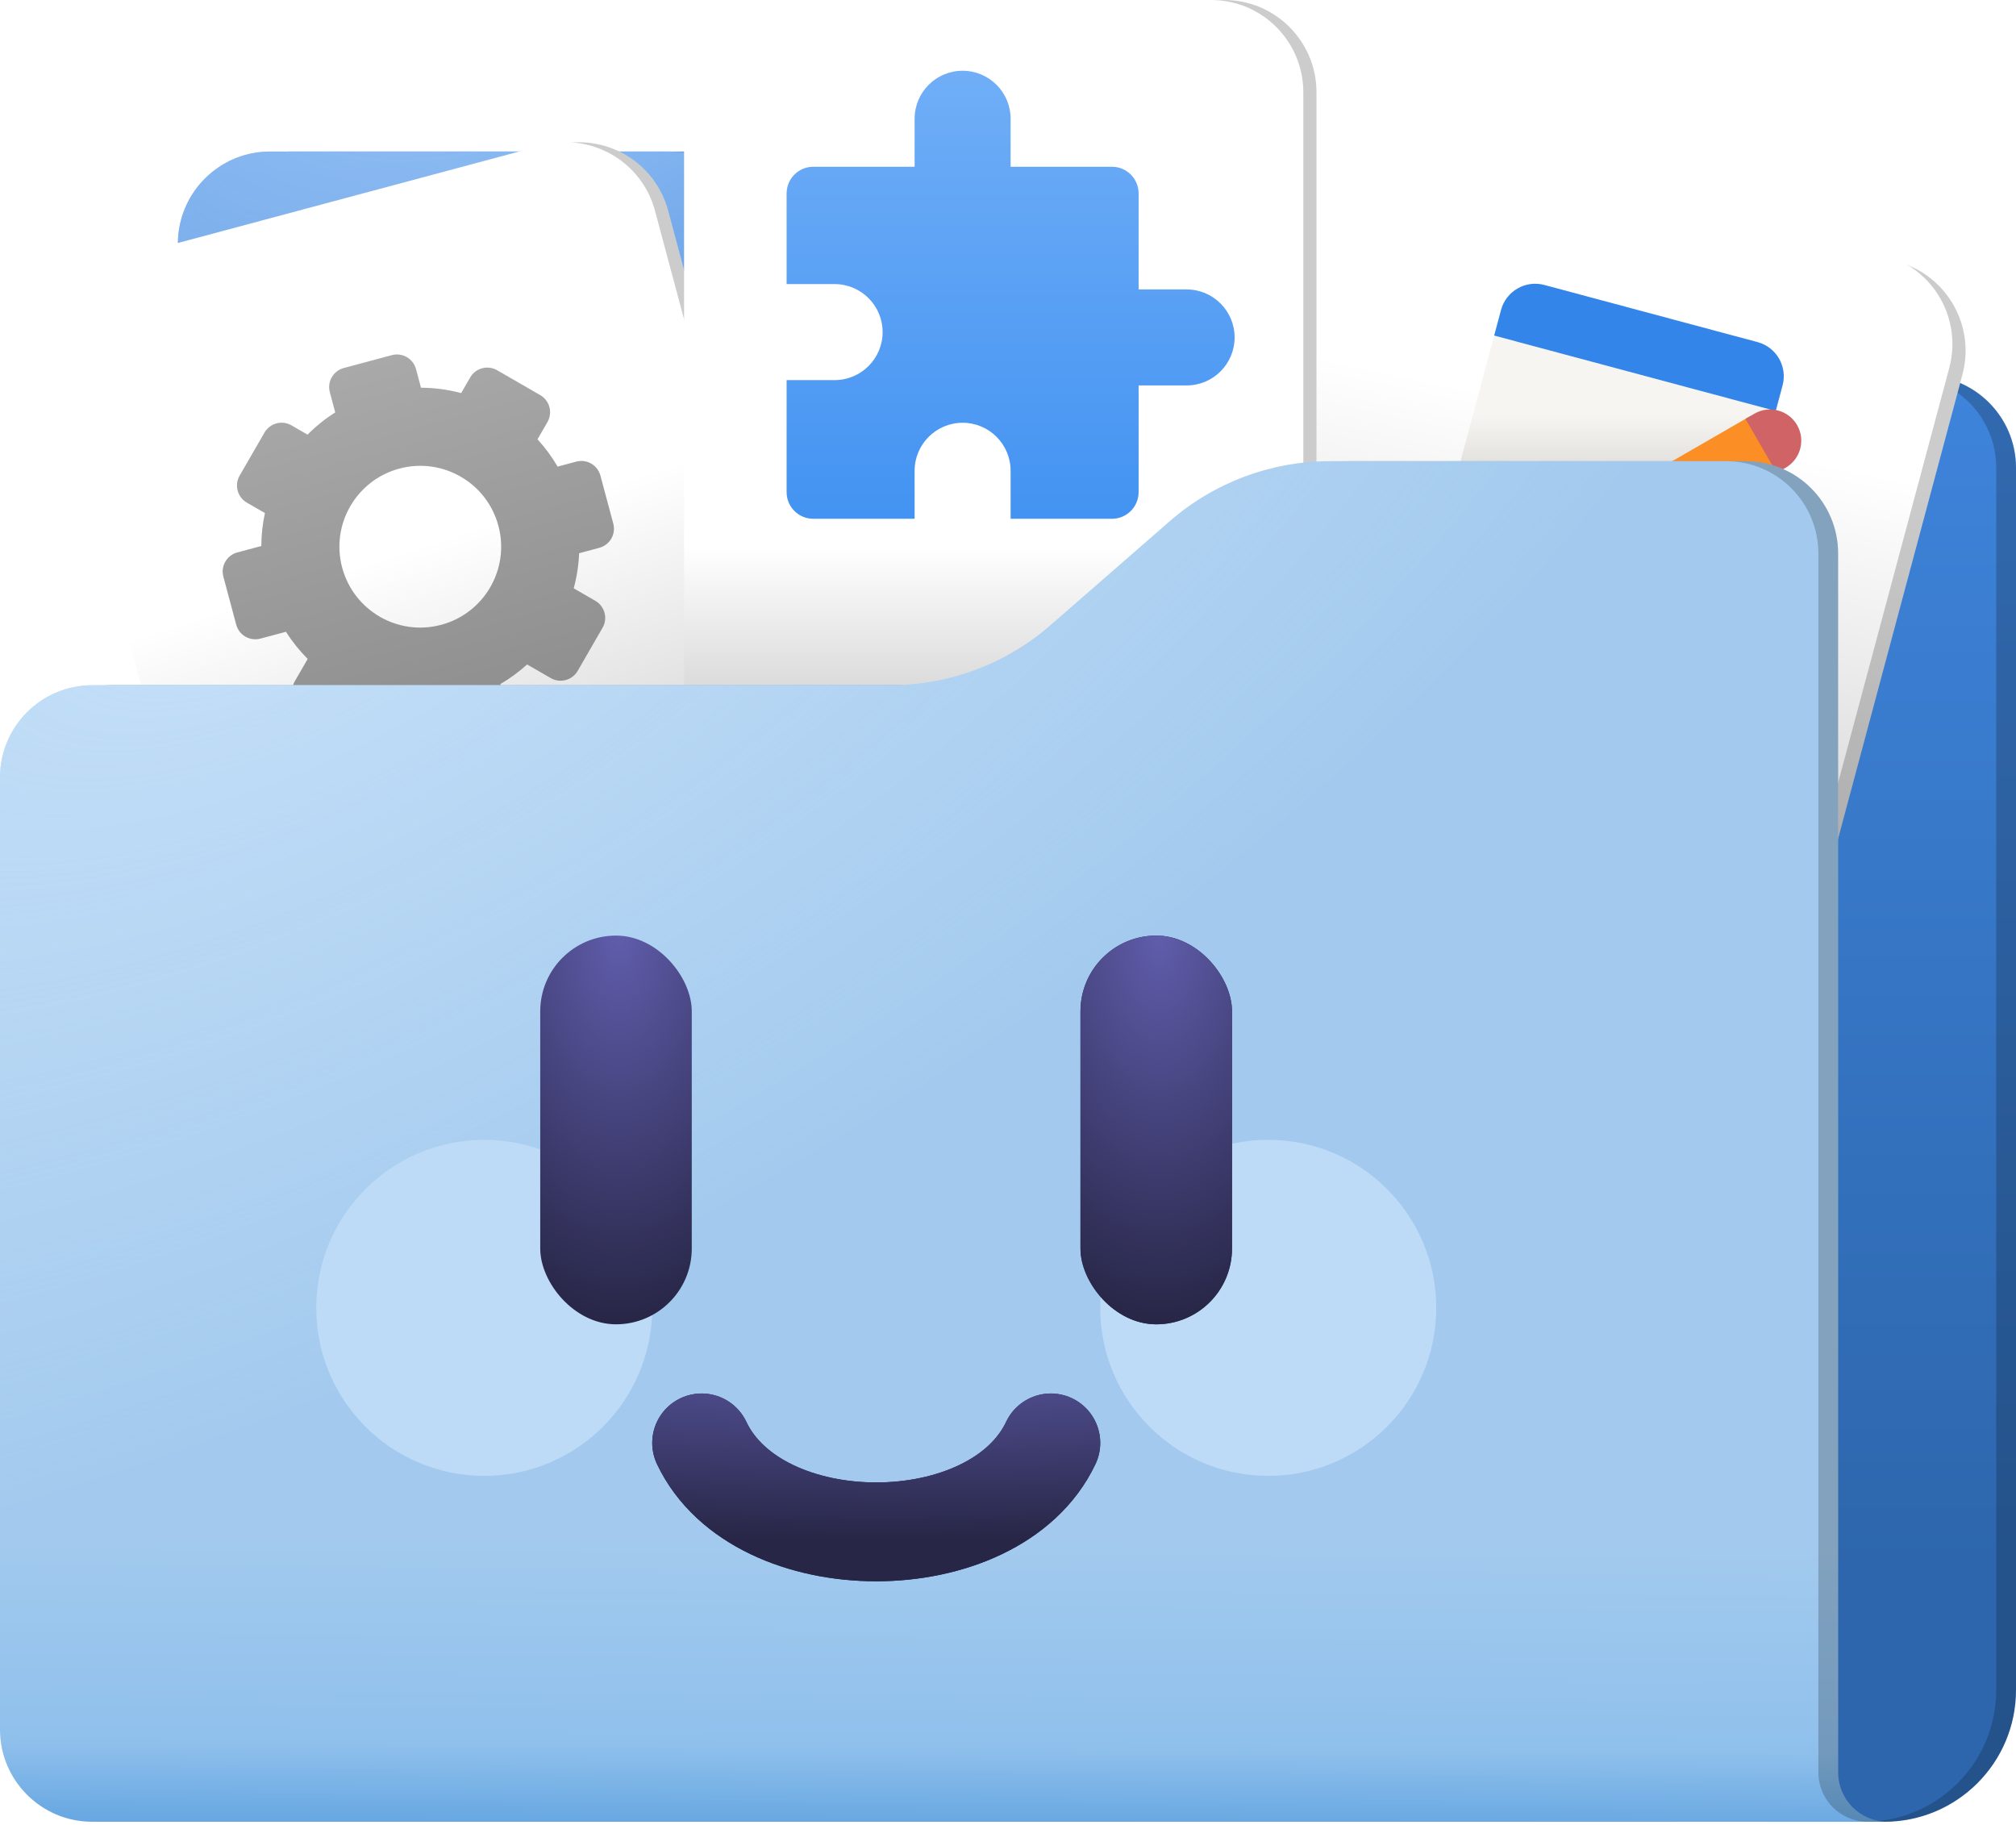 <svg width="306" height="277" viewBox="0 0 306 277" fill="none" xmlns="http://www.w3.org/2000/svg">
<path d="M30 37C30 29.268 36.268 23 44 23H104.136C113.075 23 121.712 26.236 128.45 32.11L146.55 47.89C153.288 53.764 161.925 57 170.864 57H292C299.732 57 306 63.268 306 71V256.5C306 267.546 297.046 276.5 286 276.5H30V37Z" fill="url(#paint0_linear_214_578)"/>
<path d="M30 37C30 29.268 36.268 23 44 23H104.136C113.075 23 121.712 26.236 128.45 32.11L146.55 47.89C153.288 53.764 161.925 57 170.864 57H292C299.732 57 306 63.268 306 71V256.5C306 267.546 297.046 276.5 286 276.5H30V37Z" fill="url(#paint1_radial_214_578)" fill-opacity="0.6"/>
<path d="M30 37C30 29.268 36.268 23 44 23H104.136C113.075 23 121.712 26.236 128.45 32.11L146.55 47.89C153.288 53.764 161.925 57 170.864 57H292C299.732 57 306 63.268 306 71V256.5C306 267.546 297.046 276.5 286 276.5H30V37Z" fill="black" fill-opacity="0.2"/>
<path d="M27 37C27 29.268 33.268 23 41 23H101.136C110.075 23 118.712 26.236 125.45 32.11L143.55 47.89C150.288 53.764 158.925 57 167.864 57H289C296.732 57 303 63.268 303 71V256.5C303 267.546 294.046 276.5 283 276.5H27V37Z" fill="url(#paint2_linear_214_578)"/>
<path d="M27 37C27 29.268 33.268 23 41 23H101.136C110.075 23 118.712 26.236 125.45 32.11L143.55 47.89C150.288 53.764 158.925 57 167.864 57H289C296.732 57 303 63.268 303 71V256.5C303 267.546 294.046 276.5 283 276.5H27V37Z" fill="url(#paint3_radial_214_578)" fill-opacity="0.6"/>
<path d="M10.623 56.298C8.622 48.83 13.054 41.153 20.523 39.152L48.776 31.581L84.265 22.072C91.734 20.071 99.41 24.503 101.411 31.971L148.775 208.736C150.919 216.738 146.171 224.963 138.169 227.107L61.87 247.551L10.623 56.298Z" fill="url(#paint4_linear_214_578)"/>
<path d="M10.623 56.298C8.622 48.83 13.054 41.153 20.523 39.152L48.776 31.581L84.265 22.072C91.734 20.071 99.41 24.503 101.411 31.971L148.775 208.736C150.919 216.738 146.171 224.963 138.169 227.107L61.87 247.551L10.623 56.298Z" fill="black" fill-opacity="0.2"/>
<path d="M207.08 32.523C209.081 25.054 216.758 20.622 224.226 22.623L252.479 30.194L287.968 39.703C295.437 41.704 299.869 49.381 297.868 56.849L250.504 233.614C248.36 241.616 240.135 246.365 232.133 244.221L155.833 223.776L207.08 32.523Z" fill="url(#paint5_linear_214_578)"/>
<path d="M207.08 32.523C209.081 25.054 216.758 20.622 224.226 22.623L252.479 30.194L287.968 39.703C295.437 41.704 299.869 49.381 297.868 56.849L250.504 233.614C248.36 241.616 240.135 246.365 232.133 244.221L155.833 223.776L207.08 32.523Z" fill="black" fill-opacity="0.2"/>
<path d="M205.08 31.523C207.081 24.054 214.758 19.622 222.226 21.623L250.479 29.194L285.968 38.703C293.437 40.704 297.869 48.381 295.868 55.849L248.504 232.614C246.36 240.616 238.135 245.365 230.133 243.221L153.833 222.776L205.08 31.523Z" fill="url(#paint6_linear_214_578)"/>
<rect x="229.226" y="41.863" width="44.239" height="55.633" rx="5.362" transform="rotate(15 229.226 41.863)" fill="url(#paint7_linear_214_578)"/>
<path d="M227.838 47.043C228.605 44.182 231.545 42.485 234.406 43.251L266.778 51.925C269.638 52.692 271.336 55.632 270.569 58.493L269.528 62.377L226.797 50.928L227.838 47.043Z" fill="#3385E9"/>
<rect x="237.593" y="79.36" width="32.364" height="9.39" transform="rotate(-30 237.593 79.36)" fill="#FB8F25"/>
<path d="M235.859 85.829L237.593 79.36L242.329 87.563L235.859 85.829Z" fill="#E5D7C4"/>
<path fill-rule="evenodd" clip-rule="evenodd" d="M236.728 82.598L235.864 85.838L239.097 86.701L236.728 82.598Z" fill="#313131"/>
<path d="M264.937 63.572L266.304 62.783C268.569 61.475 271.466 62.251 272.774 64.517V64.517C274.082 66.782 273.306 69.678 271.04 70.986L269.673 71.776L264.937 63.572Z" fill="#CF6365"/>
<path d="M8.623 56.298C6.622 48.83 11.054 41.153 18.523 39.152L46.776 31.581L82.265 22.072C89.734 20.071 97.41 24.503 99.412 31.971L146.775 208.736C148.919 216.738 144.171 224.963 136.169 227.107L59.87 247.551L8.623 56.298Z" fill="url(#paint8_linear_214_578)"/>
<path fill-rule="evenodd" clip-rule="evenodd" d="M50.062 59.529C49.634 57.928 50.583 56.283 52.184 55.855L59.47 53.902C61.07 53.473 62.715 54.423 63.144 56.023L63.901 58.846C65.983 58.855 68.03 59.134 69.998 59.66L71.364 57.293C72.192 55.858 74.027 55.367 75.462 56.195L81.995 59.967C83.43 60.795 83.921 62.63 83.093 64.065L81.585 66.676C82.737 67.931 83.763 69.317 84.638 70.819L87.461 70.063C89.061 69.634 90.707 70.584 91.135 72.184L93.088 79.47C93.516 81.071 92.567 82.716 90.966 83.144L87.904 83.965C87.83 85.783 87.55 87.569 87.081 89.293L90.36 91.186C91.795 92.014 92.287 93.849 91.458 95.284L87.687 101.817C86.858 103.252 85.023 103.743 83.589 102.915L80.007 100.847C78.775 101.967 77.418 102.966 75.951 103.82L76.927 107.461C77.356 109.062 76.406 110.707 74.806 111.135L67.519 113.088C65.919 113.517 64.274 112.567 63.845 110.967L62.806 107.087C61.37 107.028 59.954 106.841 58.573 106.534L56.467 110.183C55.638 111.617 53.803 112.109 52.369 111.281L45.836 107.509C44.401 106.681 43.909 104.846 44.738 103.411L46.703 100.008C45.468 98.77 44.36 97.392 43.408 95.888L39.529 96.927C37.928 97.356 36.283 96.406 35.854 94.806L33.902 87.519C33.473 85.919 34.423 84.274 36.023 83.845L39.664 82.87C39.67 81.172 39.857 79.498 40.211 77.871L37.471 76.289C36.036 75.46 35.544 73.626 36.373 72.191L40.144 65.658C40.973 64.223 42.808 63.732 44.242 64.56L46.681 65.968C47.939 64.699 49.345 63.563 50.883 62.59L50.062 59.529ZM66.97 94.832C73.518 93.078 77.404 86.347 75.649 79.8C73.895 73.252 67.165 69.367 60.617 71.121C54.069 72.876 50.184 79.606 51.938 86.153C53.693 92.701 60.423 96.586 66.97 94.832Z" fill="url(#paint9_linear_214_578)"/>
<path d="M105.833 14C105.833 6.268 112.102 0 119.833 0H149.083H185.824C193.556 0 199.824 6.268 199.824 14V197C199.824 205.284 193.108 212 184.824 212H105.833L105.833 14Z" fill="url(#paint10_linear_214_578)"/>
<path d="M105.833 14C105.833 6.268 112.102 0 119.833 0H149.083H185.824C193.556 0 199.824 6.268 199.824 14V197C199.824 205.284 193.108 212 184.824 212H105.833L105.833 14Z" fill="black" fill-opacity="0.2"/>
<path d="M103.833 14C103.833 6.268 110.102 0 117.833 0H147.083H183.824C191.556 0 197.824 6.268 197.824 14V197C197.824 205.284 191.108 212 182.824 212H103.833L103.833 14Z" fill="url(#paint11_linear_214_578)"/>
<path fill-rule="evenodd" clip-rule="evenodd" d="M138.825 18.024C138.825 14 142.087 10.738 146.111 10.738C150.134 10.738 153.396 14 153.396 18.024V25.31H168.777C171.013 25.31 172.825 27.122 172.825 29.357V43.929H180.111C184.134 43.929 187.396 47.191 187.396 51.215C187.396 55.238 184.134 58.5 180.111 58.5H172.825V74.691C172.825 76.926 171.013 78.738 168.777 78.738H153.396V71.453C153.396 67.429 150.134 64.167 146.111 64.167C142.087 64.167 138.825 67.429 138.825 71.453V78.738H123.444C121.209 78.738 119.396 76.926 119.396 74.691V57.691H126.682C130.706 57.691 133.968 54.429 133.968 50.405C133.968 46.381 130.706 43.119 126.682 43.119H119.396V29.357C119.396 27.122 121.209 25.31 123.444 25.31H138.825V18.024Z" fill="url(#paint12_linear_214_578)"/>
<path d="M279 84C279 76.268 272.732 70 265 70H204.864C195.925 70 187.288 73.236 180.55 79.11L162.45 94.89C155.712 100.764 147.075 104 138.136 104H17C9.268 104 3 110.268 3 118L3 262.5C3 270.232 9.268 276.5 17 276.5H286.5V276.5C282.358 276.5 279 273.142 279 269V84Z" fill="url(#paint13_linear_214_578)"/>
<path d="M279 84C279 76.268 272.732 70 265 70H204.864C195.925 70 187.288 73.236 180.55 79.11L162.45 94.89C155.712 100.764 147.075 104 138.136 104H17C9.268 104 3 110.268 3 118L3 262.5C3 270.232 9.268 276.5 17 276.5H286.5V276.5C282.358 276.5 279 273.142 279 269V84Z" fill="url(#paint14_radial_214_578)" fill-opacity="0.6"/>
<path d="M279 84C279 76.268 272.732 70 265 70H204.864C195.925 70 187.288 73.236 180.55 79.11L162.45 94.89C155.712 100.764 147.075 104 138.136 104H17C9.268 104 3 110.268 3 118L3 262.5C3 270.232 9.268 276.5 17 276.5H286.5V276.5C282.358 276.5 279 273.142 279 269V84Z" fill="black" fill-opacity="0.2"/>
<path d="M276 84C276 76.268 269.732 70 262 70H201.864C192.925 70 184.288 73.236 177.55 79.11L159.45 94.89C152.712 100.764 144.075 104 135.136 104H14C6.268 104 0 110.268 0 118L1.48608e-05 262.5C6.65339e-06 270.232 6.268 276.5 14 276.5H283.5V276.5C279.358 276.5 276 273.142 276 269V84Z" fill="url(#paint15_linear_214_578)"/>
<path d="M276 84C276 76.268 269.732 70 262 70H201.864C192.925 70 184.288 73.236 177.55 79.11L159.45 94.89C152.712 100.764 144.075 104 135.136 104H14C6.268 104 0 110.268 0 118L1.48608e-05 262.5C6.65339e-06 270.232 6.268 276.5 14 276.5H283.5V276.5C279.358 276.5 276 273.142 276 269V84Z" fill="url(#paint16_radial_214_578)" fill-opacity="0.6"/>
<circle cx="192.5" cy="198.5" r="25.5" fill="#BDDBF6"/>
<circle cx="73.5" cy="198.5" r="25.5" fill="#BDDBF6"/>
<g filter="url(#filter0_i_214_578)">
<rect x="82" y="140" width="23" height="59" rx="11.5" fill="url(#paint17_radial_214_578)"/>
</g>
<g filter="url(#filter1_i_214_578)">
<rect x="164" y="140" width="23" height="59" rx="11.5" fill="#272646"/>
<rect x="164" y="140" width="23" height="59" rx="11.5" fill="url(#paint18_radial_214_578)"/>
</g>
<g filter="url(#filter2_i_214_578)">
<path d="M106.5 217C115 235 151 235 159.5 217" stroke="#272646" stroke-width="15" stroke-linecap="round"/>
<path d="M106.5 217C115 235 151 235 159.5 217" stroke="url(#paint19_radial_214_578)" stroke-width="15" stroke-linecap="round"/>
</g>
<defs>
<filter id="filter0_i_214_578" x="82" y="140" width="23" height="59" filterUnits="userSpaceOnUse" color-interpolation-filters="sRGB">
<feFlood flood-opacity="0" result="BackgroundImageFix"/>
<feBlend mode="normal" in="SourceGraphic" in2="BackgroundImageFix" result="shape"/>
<feColorMatrix in="SourceAlpha" type="matrix" values="0 0 0 0 0 0 0 0 0 0 0 0 0 0 0 0 0 0 127 0" result="hardAlpha"/>
<feOffset dy="2"/>
<feComposite in2="hardAlpha" operator="arithmetic" k2="-1" k3="1"/>
<feColorMatrix type="matrix" values="0 0 0 0 0 0 0 0 0 0 0 0 0 0 0 0 0 0 0.14 0"/>
<feBlend mode="normal" in2="shape" result="effect1_innerShadow_214_578"/>
</filter>
<filter id="filter1_i_214_578" x="164" y="140" width="23" height="59" filterUnits="userSpaceOnUse" color-interpolation-filters="sRGB">
<feFlood flood-opacity="0" result="BackgroundImageFix"/>
<feBlend mode="normal" in="SourceGraphic" in2="BackgroundImageFix" result="shape"/>
<feColorMatrix in="SourceAlpha" type="matrix" values="0 0 0 0 0 0 0 0 0 0 0 0 0 0 0 0 0 0 127 0" result="hardAlpha"/>
<feOffset dy="2"/>
<feComposite in2="hardAlpha" operator="arithmetic" k2="-1" k3="1"/>
<feColorMatrix type="matrix" values="0 0 0 0 0 0 0 0 0 0 0 0 0 0 0 0 0 0 0.14 0"/>
<feBlend mode="normal" in2="shape" result="effect1_innerShadow_214_578"/>
</filter>
<filter id="filter2_i_214_578" x="98.998" y="209.498" width="68.004" height="28.502" filterUnits="userSpaceOnUse" color-interpolation-filters="sRGB">
<feFlood flood-opacity="0" result="BackgroundImageFix"/>
<feBlend mode="normal" in="SourceGraphic" in2="BackgroundImageFix" result="shape"/>
<feColorMatrix in="SourceAlpha" type="matrix" values="0 0 0 0 0 0 0 0 0 0 0 0 0 0 0 0 0 0 127 0" result="hardAlpha"/>
<feOffset dy="2"/>
<feComposite in2="hardAlpha" operator="arithmetic" k2="-1" k3="1"/>
<feColorMatrix type="matrix" values="0 0 0 0 0 0 0 0 0 0 0 0 0 0 0 0 0 0 0.14 0"/>
<feBlend mode="normal" in2="shape" result="effect1_innerShadow_214_578"/>
</filter>
<linearGradient id="paint0_linear_214_578" x1="168" y1="17" x2="168" y2="276.5" gradientUnits="userSpaceOnUse">
<stop stop-color="#428BE6"/>
<stop offset="0.851" stop-color="#2D66AC"/>
</linearGradient>
<radialGradient id="paint1_radial_214_578" cx="0" cy="0" r="1" gradientUnits="userSpaceOnUse" gradientTransform="translate(85.5 -7) rotate(61.896) scale(108.265 205.605)">
<stop stop-color="#DDEFFF"/>
<stop offset="1" stop-color="#DDEFFF" stop-opacity="0"/>
</radialGradient>
<linearGradient id="paint2_linear_214_578" x1="165" y1="17" x2="165" y2="276.5" gradientUnits="userSpaceOnUse">
<stop stop-color="#428BE6"/>
<stop offset="0.851" stop-color="#2D66AC"/>
</linearGradient>
<radialGradient id="paint3_radial_214_578" cx="0" cy="0" r="1" gradientUnits="userSpaceOnUse" gradientTransform="translate(82.5 -7) rotate(61.896) scale(108.265 205.605)">
<stop stop-color="#DDEFFF"/>
<stop offset="1" stop-color="#DDEFFF" stop-opacity="0"/>
</radialGradient>
<linearGradient id="paint4_linear_214_578" x1="63.5" y1="83.5" x2="81.961" y2="140.958" gradientUnits="userSpaceOnUse">
<stop stop-color="white"/>
<stop offset="1" stop-color="#CACACA"/>
</linearGradient>
<linearGradient id="paint5_linear_214_578" x1="243" y1="63.5" x2="226.53" y2="141.509" gradientUnits="userSpaceOnUse">
<stop stop-color="white"/>
<stop offset="1" stop-color="#CACACA"/>
</linearGradient>
<linearGradient id="paint6_linear_214_578" x1="241" y1="62.5" x2="224.53" y2="140.509" gradientUnits="userSpaceOnUse">
<stop stop-color="white"/>
<stop offset="1" stop-color="#CACACA"/>
</linearGradient>
<linearGradient id="paint7_linear_214_578" x1="241.426" y1="60.477" x2="251.345" y2="97.497" gradientUnits="userSpaceOnUse">
<stop stop-color="#F6F5F1"/>
<stop offset="1" stop-color="#908F8D"/>
</linearGradient>
<linearGradient id="paint8_linear_214_578" x1="61.5" y1="83.5" x2="79.961" y2="140.958" gradientUnits="userSpaceOnUse">
<stop stop-color="white"/>
<stop offset="1" stop-color="#CACACA"/>
</linearGradient>
<linearGradient id="paint9_linear_214_578" x1="55.827" y1="54.878" x2="71.163" y2="112.112" gradientUnits="userSpaceOnUse">
<stop stop-color="#A9A9A9"/>
<stop offset="1" stop-color="#8D8D8D"/>
</linearGradient>
<linearGradient id="paint10_linear_214_578" x1="152.829" y1="83" x2="152.829" y2="114.238" gradientUnits="userSpaceOnUse">
<stop stop-color="white"/>
<stop offset="1" stop-color="#CACACA"/>
</linearGradient>
<linearGradient id="paint11_linear_214_578" x1="150.829" y1="83" x2="150.829" y2="114.238" gradientUnits="userSpaceOnUse">
<stop stop-color="white"/>
<stop offset="1" stop-color="#CACACA"/>
</linearGradient>
<linearGradient id="paint12_linear_214_578" x1="153.396" y1="10.738" x2="153.396" y2="78.738" gradientUnits="userSpaceOnUse">
<stop stop-color="#70AEF7"/>
<stop offset="1" stop-color="#4393F2"/>
</linearGradient>
<linearGradient id="paint13_linear_214_578" x1="145" y1="233.5" x2="144.75" y2="276.5" gradientUnits="userSpaceOnUse">
<stop stop-color="#A3CAEE"/>
<stop offset="0.737" stop-color="#8FC0EC"/>
<stop offset="1" stop-color="#69A8E2"/>
</linearGradient>
<radialGradient id="paint14_radial_214_578" cx="0" cy="0" r="1" gradientUnits="userSpaceOnUse" gradientTransform="translate(45.5 82.5) rotate(62.484) scale(121.212 267.273)">
<stop stop-color="#DDEFFF"/>
<stop offset="1" stop-color="#DDEFFF" stop-opacity="0"/>
</radialGradient>
<linearGradient id="paint15_linear_214_578" x1="142" y1="233.5" x2="141.75" y2="276.5" gradientUnits="userSpaceOnUse">
<stop stop-color="#A3CAEE"/>
<stop offset="0.737" stop-color="#8FC0EC"/>
<stop offset="1" stop-color="#69A8E2"/>
</linearGradient>
<radialGradient id="paint16_radial_214_578" cx="0" cy="0" r="1" gradientUnits="userSpaceOnUse" gradientTransform="translate(42.5 82.5) rotate(62.484) scale(121.212 267.273)">
<stop stop-color="#DDEFFF"/>
<stop offset="1" stop-color="#DDEFFF" stop-opacity="0"/>
</radialGradient>
<radialGradient id="paint17_radial_214_578" cx="0" cy="0" r="1" gradientUnits="userSpaceOnUse" gradientTransform="translate(94 140) rotate(90) scale(59 32.577)">
<stop stop-color="#605DAC"/>
<stop offset="1" stop-color="#272646"/>
</radialGradient>
<radialGradient id="paint18_radial_214_578" cx="0" cy="0" r="1" gradientUnits="userSpaceOnUse" gradientTransform="translate(176 140) rotate(90) scale(59 32.577)">
<stop stop-color="#605DAC"/>
<stop offset="1" stop-color="#272646"/>
</radialGradient>
<radialGradient id="paint19_radial_214_578" cx="0" cy="0" r="1" gradientUnits="userSpaceOnUse" gradientTransform="translate(134.152 198.5) rotate(90) scale(33.5 186.279)">
<stop stop-color="#605DAC"/>
<stop offset="1" stop-color="#272646"/>
</radialGradient>
</defs>
</svg>
